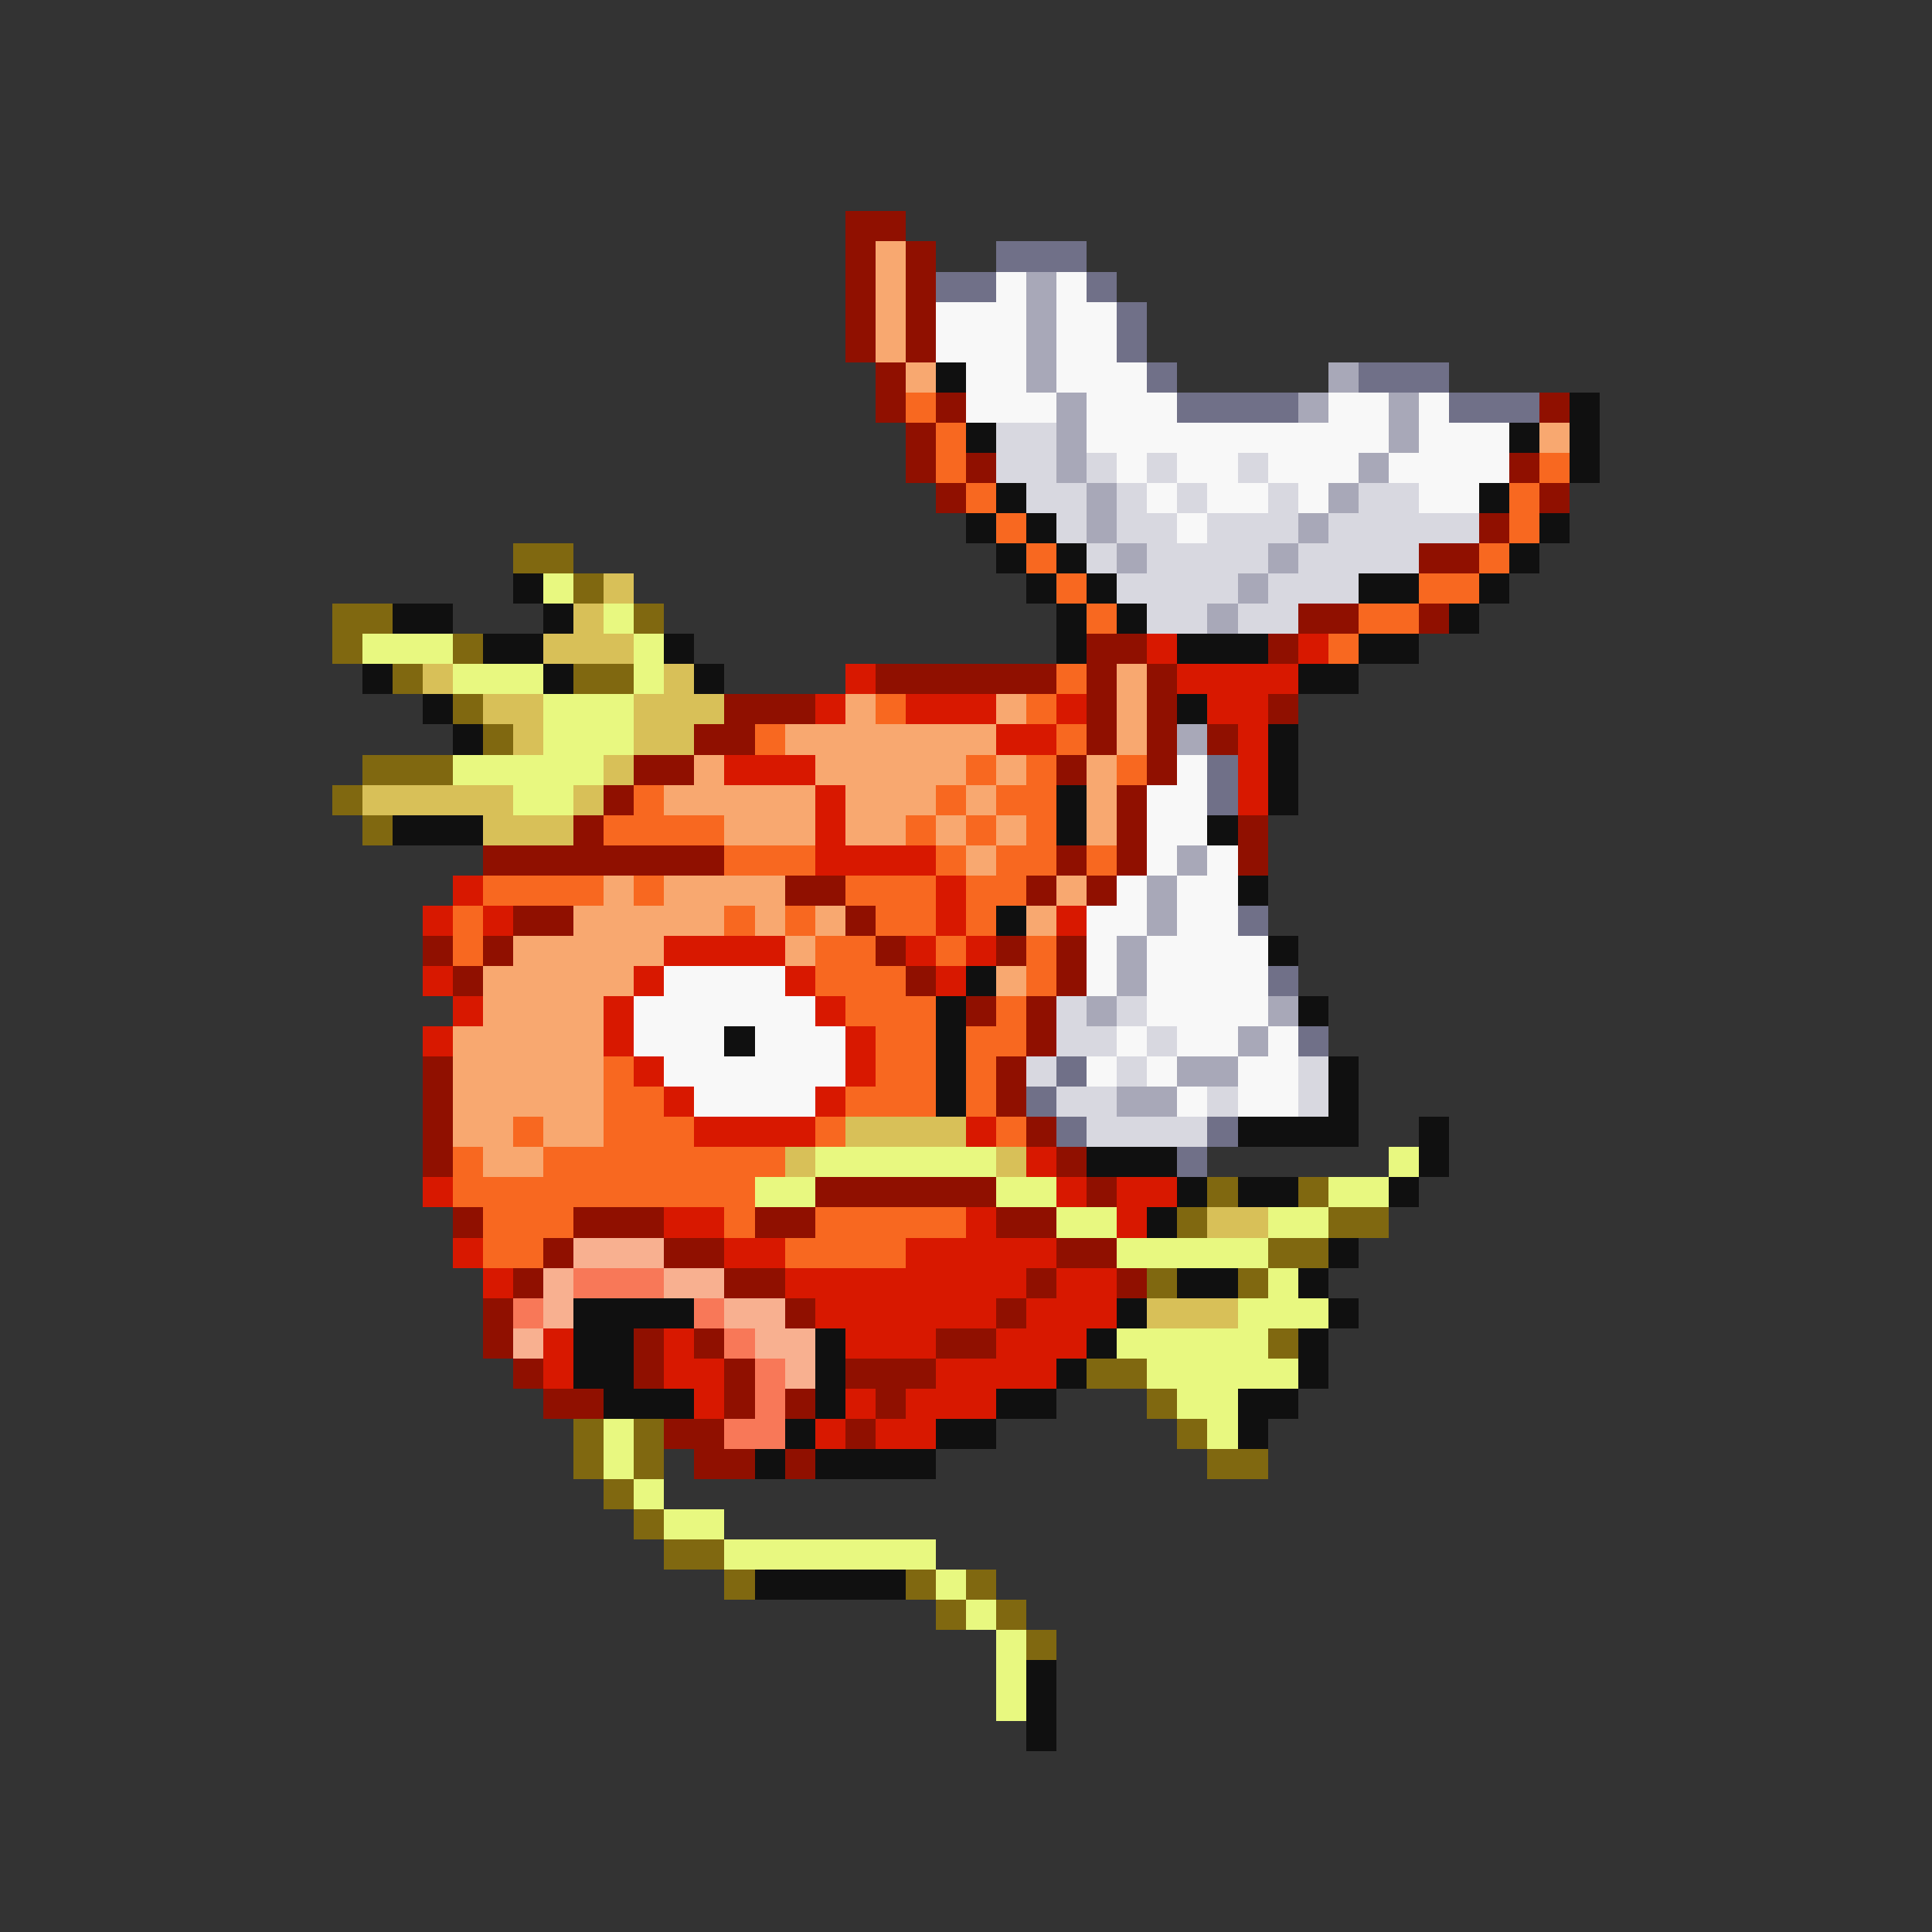 <svg xmlns="http://www.w3.org/2000/svg" viewBox="0 -0.5 64 64" shape-rendering="crispEdges">
<rect x="0" y="-0.5" width="64" height="64" fill="#333333" stroke="none"/>
<path stroke="#901000" d="M28 7h2M28 8h1M30 8h1M28 9h1M30 9h1M28 10h1M30 10h1M28 11h1M30 11h1M29 12h1M29 13h1M31 13h1M51 13h1M30 14h1M30 15h1M32 15h1M50 15h1M31 16h1M51 16h1M49 17h1M47 18h2M43 20h2M47 20h1M36 21h2M42 21h1M29 22h6M36 22h1M38 22h1M24 23h3M36 23h1M38 23h1M42 23h1M23 24h2M36 24h1M38 24h1M40 24h1M21 25h2M35 25h1M38 25h1M20 26h1M37 26h1M19 27h1M37 27h1M41 27h1M16 28h8M35 28h1M37 28h1M41 28h1M26 29h2M34 29h1M36 29h1M17 30h2M28 30h1M14 31h1M16 31h1M29 31h1M33 31h1M35 31h1M15 32h1M30 32h1M35 32h1M32 33h1M34 33h1M34 34h1M14 35h1M33 35h1M14 36h1M33 36h1M14 37h1M34 37h1M14 38h1M35 38h1M27 39h6M36 39h1M15 40h1M19 40h3M25 40h2M33 40h2M18 41h1M22 41h2M35 41h2M17 42h1M24 42h2M34 42h1M37 42h1M16 43h1M26 43h1M33 43h1M16 44h1M21 44h1M23 44h1M31 44h2M17 45h1M21 45h1M24 45h1M28 45h3M18 46h2M24 46h1M26 46h1M29 46h1M22 47h2M28 47h1M23 48h2M26 48h1" />
<path stroke="#f8a870" d="M29 8h1M29 9h1M29 10h1M29 11h1M30 12h1M51 14h1M37 22h1M28 23h1M33 23h1M37 23h1M26 24h7M37 24h1M23 25h1M27 25h5M33 25h1M36 25h1M22 26h5M28 26h3M32 26h1M36 26h1M24 27h3M28 27h2M31 27h1M33 27h1M36 27h1M32 28h1M20 29h1M22 29h4M35 29h1M19 30h5M25 30h1M27 30h1M34 30h1M17 31h5M26 31h1M16 32h5M33 32h1M16 33h4M15 34h5M15 35h5M15 36h5M15 37h2M18 37h2M16 38h2" />
<path stroke="#707088" d="M33 8h3M31 9h2M36 9h1M37 10h1M37 11h1M38 12h1M45 12h3M39 13h4M48 13h3M40 25h1M40 26h1M41 30h1M42 32h1M43 34h1M35 35h1M34 36h1M35 37h1M40 37h1M39 38h1" />
<path stroke="#f8f8f8" d="M33 9h1M35 9h1M31 10h3M35 10h2M31 11h3M35 11h2M32 12h2M35 12h3M32 13h3M36 13h3M44 13h2M47 13h1M36 14h10M47 14h3M37 15h1M39 15h2M42 15h3M46 15h4M38 16h1M40 16h2M43 16h1M47 16h2M39 17h1M39 25h1M38 26h2M38 27h2M38 28h1M40 28h1M37 29h1M39 29h2M36 30h2M39 30h2M36 31h1M38 31h4M22 32h4M36 32h1M38 32h4M21 33h6M38 33h4M21 34h3M25 34h3M37 34h1M39 34h2M42 34h1M22 35h6M36 35h1M38 35h1M41 35h2M23 36h4M39 36h1M41 36h2" />
<path stroke="#a8a8b8" d="M34 9h1M34 10h1M34 11h1M34 12h1M44 12h1M35 13h1M43 13h1M46 13h1M35 14h1M46 14h1M35 15h1M45 15h1M36 16h1M44 16h1M36 17h1M43 17h1M37 18h1M42 18h1M41 19h1M40 20h1M39 24h1M39 28h1M38 29h1M38 30h1M37 31h1M37 32h1M36 33h1M42 33h1M41 34h1M39 35h2M37 36h2" />
<path stroke="#101010" d="M31 12h1M52 13h1M32 14h1M50 14h1M52 14h1M52 15h1M33 16h1M49 16h1M32 17h1M34 17h1M51 17h1M33 18h1M35 18h1M50 18h1M17 19h1M34 19h1M36 19h1M45 19h2M49 19h1M13 20h2M18 20h1M35 20h1M37 20h1M48 20h1M16 21h2M22 21h1M35 21h1M39 21h3M45 21h2M12 22h1M18 22h1M23 22h1M43 22h2M14 23h1M39 23h1M15 24h1M42 24h1M42 25h1M35 26h1M42 26h1M13 27h3M35 27h1M40 27h1M41 29h1M33 30h1M42 31h1M32 32h1M31 33h1M43 33h1M24 34h1M31 34h1M31 35h1M44 35h1M31 36h1M44 36h1M41 37h4M47 37h1M36 38h3M47 38h1M39 39h1M41 39h2M46 39h1M38 40h1M44 41h1M39 42h2M43 42h1M19 43h4M37 43h1M44 43h1M19 44h2M27 44h1M36 44h1M43 44h1M19 45h2M27 45h1M35 45h1M43 45h1M20 46h3M27 46h1M33 46h2M41 46h2M26 47h1M31 47h2M41 47h1M25 48h1M27 48h4M25 52h5M34 55h1M34 56h1M34 57h1" />
<path stroke="#f86820" d="M30 13h1M31 14h1M31 15h1M51 15h1M32 16h1M50 16h1M33 17h1M50 17h1M34 18h1M49 18h1M35 19h1M47 19h2M36 20h1M45 20h2M44 21h1M35 22h1M29 23h1M34 23h1M25 24h1M35 24h1M32 25h1M34 25h1M37 25h1M21 26h1M31 26h1M33 26h2M20 27h4M30 27h1M32 27h1M34 27h1M24 28h3M31 28h1M33 28h2M36 28h1M16 29h4M21 29h1M28 29h3M32 29h2M15 30h1M24 30h1M26 30h1M29 30h2M32 30h1M15 31h1M27 31h2M31 31h1M34 31h1M27 32h3M34 32h1M28 33h3M33 33h1M29 34h2M32 34h2M20 35h1M29 35h2M32 35h1M20 36h2M28 36h3M32 36h1M17 37h1M20 37h3M27 37h1M33 37h1M15 38h1M18 38h8M15 39h10M16 40h3M24 40h1M27 40h5M16 41h2M26 41h4" />
<path stroke="#d8d8e0" d="M33 14h2M33 15h2M36 15h1M38 15h1M41 15h1M34 16h2M37 16h1M39 16h1M42 16h1M45 16h2M35 17h1M37 17h2M40 17h3M44 17h5M36 18h1M38 18h4M43 18h4M37 19h4M42 19h3M38 20h2M41 20h2M35 33h1M37 33h1M35 34h2M38 34h1M34 35h1M37 35h1M43 35h1M35 36h2M40 36h1M43 36h1M36 37h4" />
<path stroke="#806810" d="M17 18h2M19 19h1M11 20h2M21 20h1M11 21h1M15 21h1M13 22h1M19 22h2M15 23h1M16 24h1M12 25h3M11 26h1M12 27h1M40 39h1M43 39h1M39 40h1M44 40h2M42 41h2M38 42h1M41 42h1M42 44h1M36 45h2M38 46h1M19 47h1M21 47h1M39 47h1M19 48h1M21 48h1M40 48h2M20 49h1M21 50h1M22 51h2M24 52h1M30 52h1M32 52h1M31 53h1M33 53h1M34 54h1" />
<path stroke="#e8f880" d="M18 19h1M20 20h1M12 21h3M21 21h1M15 22h3M21 22h1M18 23h3M18 24h3M15 25h5M17 26h2M27 38h6M46 38h1M25 39h2M33 39h2M44 39h2M35 40h2M42 40h2M37 41h5M42 42h1M41 43h3M37 44h5M38 45h5M39 46h2M20 47h1M40 47h1M20 48h1M21 49h1M22 50h2M24 51h7M31 52h1M32 53h1M33 54h1M33 55h1M33 56h1" />
<path stroke="#d8c058" d="M20 19h1M19 20h1M18 21h3M14 22h1M22 22h1M16 23h2M21 23h3M17 24h1M21 24h2M20 25h1M12 26h5M19 26h1M16 27h3M28 37h4M26 38h1M33 38h1M40 40h2M38 43h3" />
<path stroke="#d81800" d="M38 21h1M43 21h1M28 22h1M39 22h4M27 23h1M30 23h3M35 23h1M40 23h2M33 24h2M41 24h1M24 25h3M41 25h1M27 26h1M41 26h1M27 27h1M27 28h4M15 29h1M31 29h1M14 30h1M16 30h1M31 30h1M35 30h1M22 31h4M30 31h1M32 31h1M14 32h1M21 32h1M26 32h1M31 32h1M15 33h1M20 33h1M27 33h1M14 34h1M20 34h1M28 34h1M21 35h1M28 35h1M22 36h1M27 36h1M23 37h4M32 37h1M34 38h1M14 39h1M35 39h1M37 39h2M22 40h2M32 40h1M37 40h1M15 41h1M24 41h2M30 41h5M16 42h1M26 42h8M35 42h2M27 43h6M34 43h3M18 44h1M22 44h1M28 44h3M33 44h3M18 45h1M22 45h2M31 45h4M23 46h1M28 46h1M30 46h3M27 47h1M29 47h2" />
<path stroke="#f8b090" d="M19 41h3M18 42h1M22 42h2M18 43h1M24 43h2M17 44h1M25 44h2M26 45h1" />
<path stroke="#f87858" d="M19 42h3M17 43h1M23 43h1M24 44h1M25 45h1M25 46h1M24 47h2" />
</svg>
